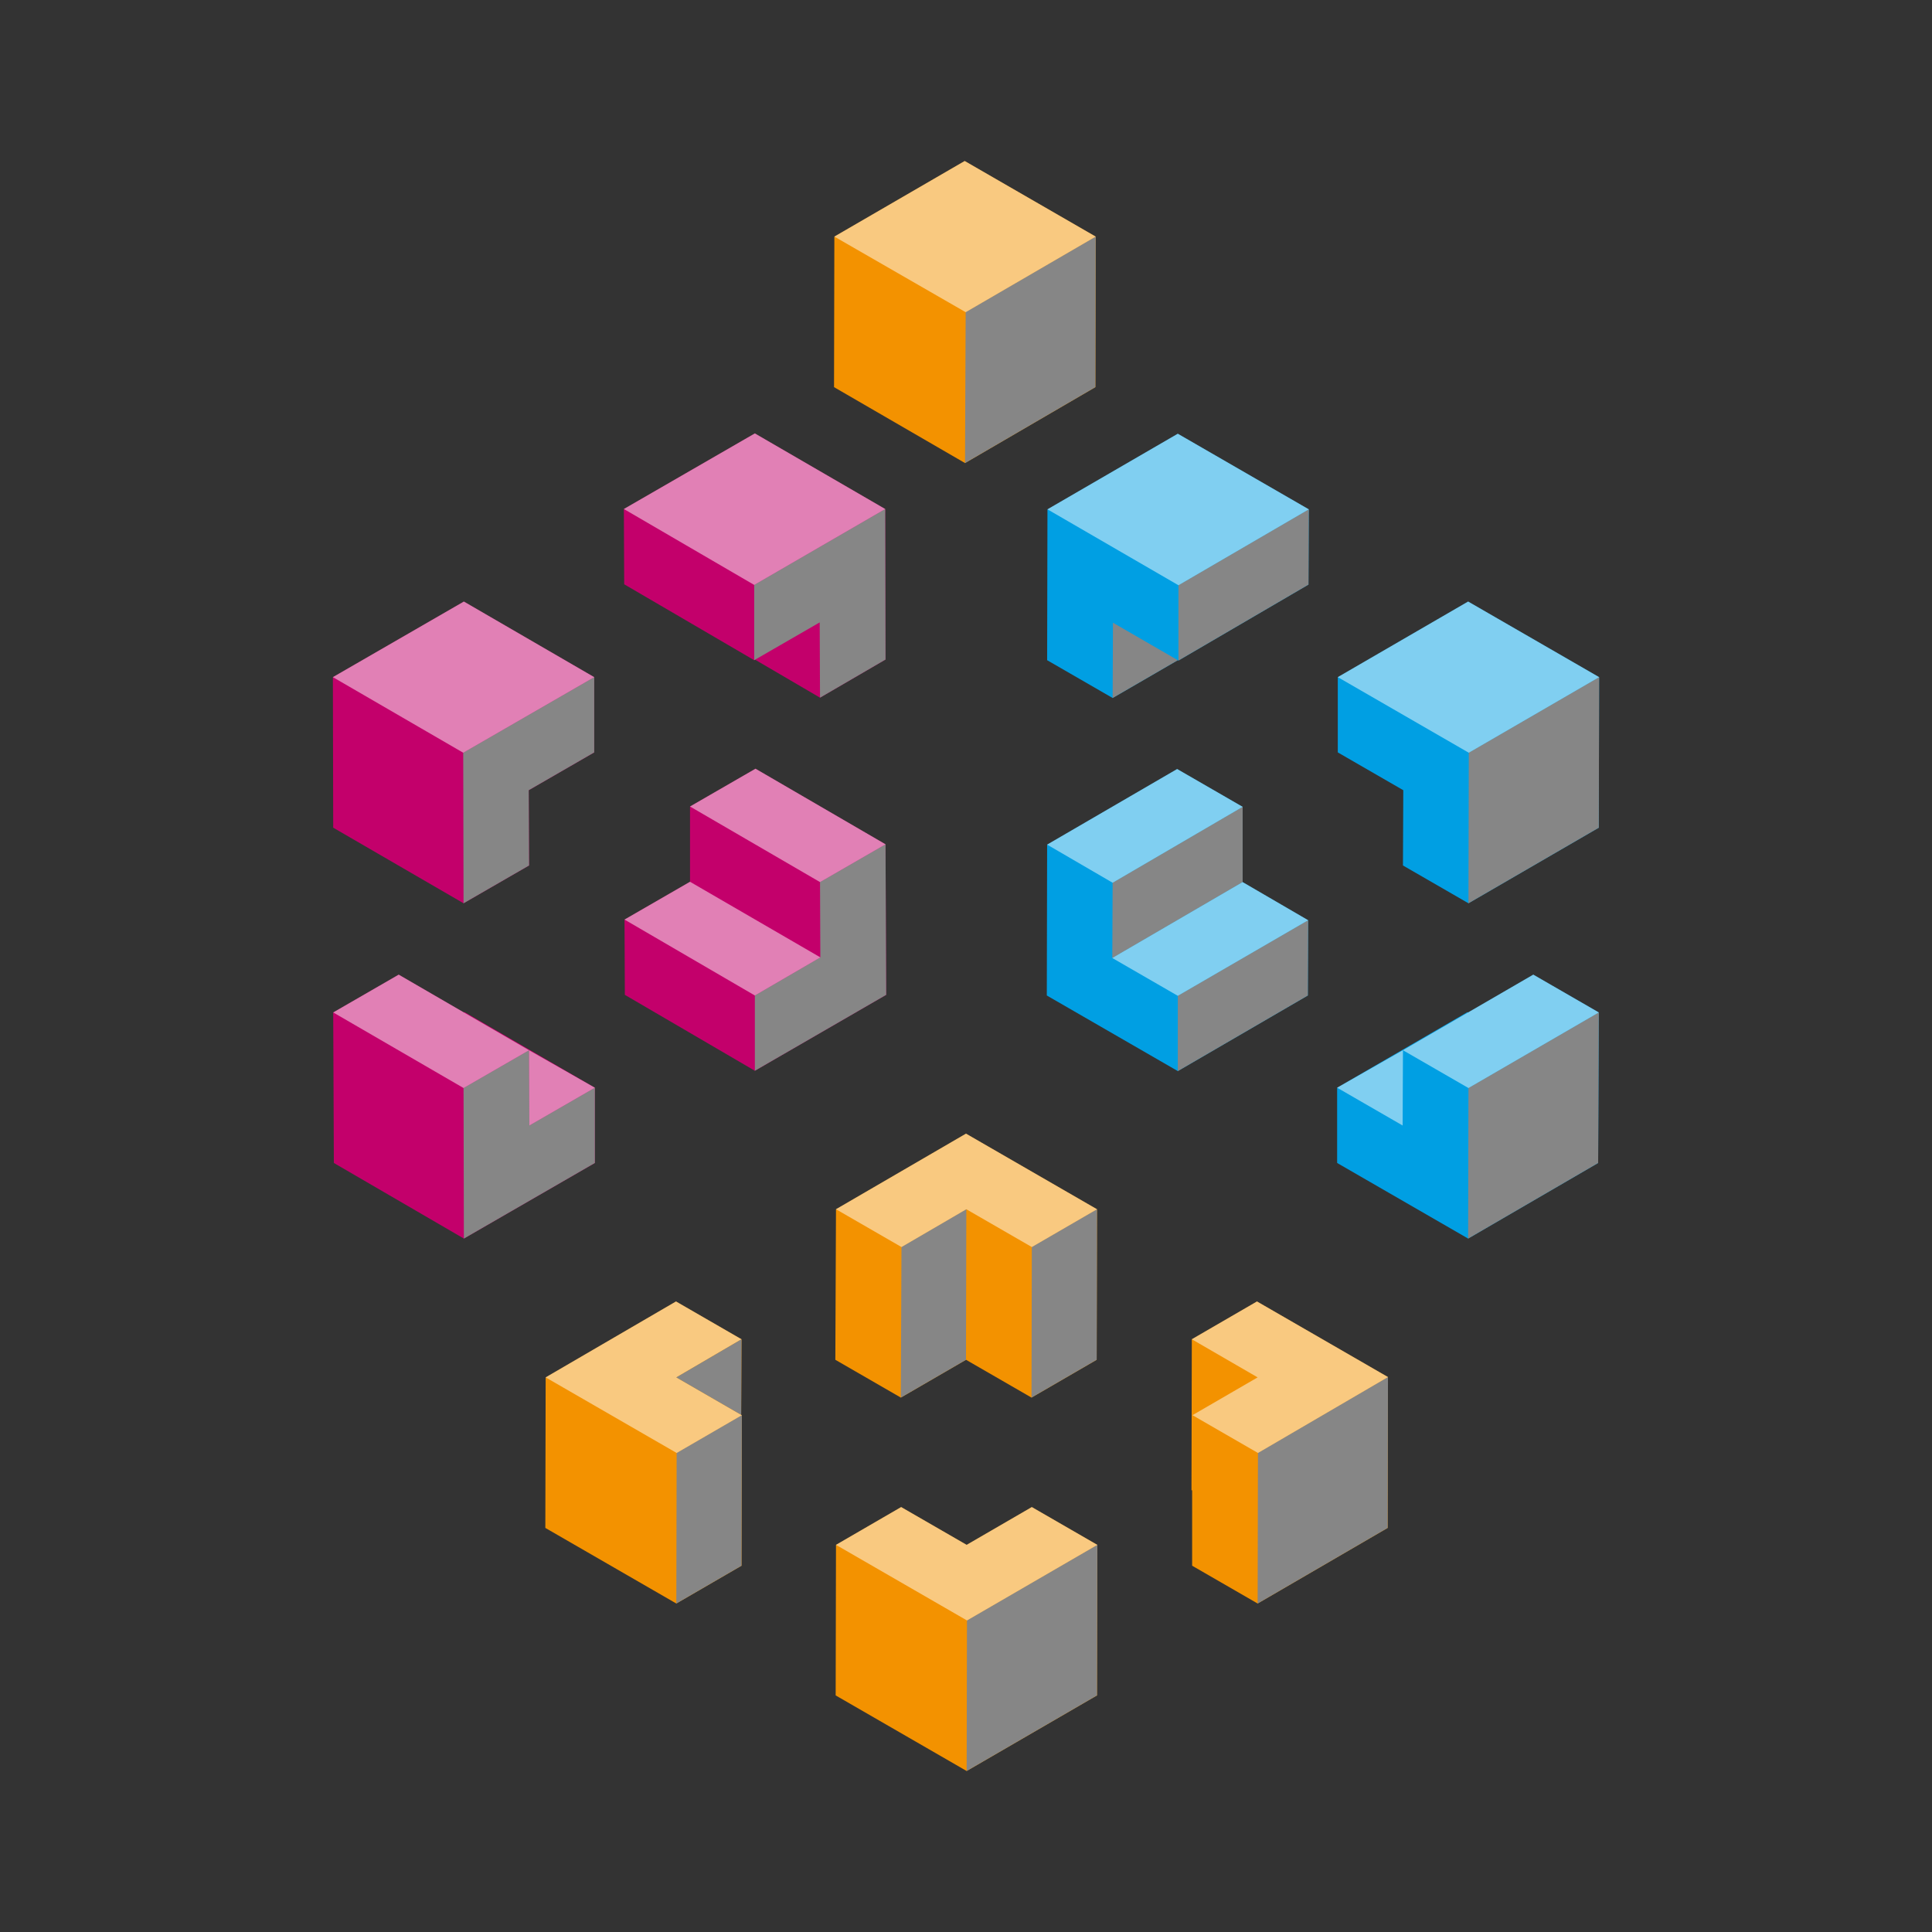 <svg:svg xmlns:svg="http://www.w3.org/2000/svg" height="592.92" id="rectangles" style="enable-background:new 0 0 388.6 494.1;" version="1.1" viewBox="-102.16 -49.41 592.92 592.92" width="592.92" x="0px" y="0px" xml:space="preserve">
<svg:rect x="-102.16" y="-49.41" width="592.92" height="592.92" fill="#333333" stroke="none"/>
<svg:style type="text/css">
	.st0{fill:#C3006B;}
	.st1{fill:#FFFFFF;fill-opacity:0.50;}
	.st2{fill:#009FE3;}
	.st3{fill:#F39200;}
	.st4{fill:#868686;mix-blend-mode:multiply;}
</svg:style>
<svg:g>
	<svg:polygon class="st0" points="80.2,181.5 80.2,158.4 40.2,135.2 0,158.4 0.1,204.6 40.1,227.8 60.2,216.2 60.1,193.1  " />
	<svg:polygon class="st4" points="80.2,158.4 80.2,181.5 60.1,193.1 60.2,216.2 40.1,227.8 40,181.6  " />
	<svg:polygon class="st1" points="40,181.6 0,158.4 40.2,135.2 80.2,158.4  " />
</svg:g>
<svg:g>
	<svg:polygon class="st0" points="80.4,284.4 40.4,261.2 40.2,261.3 20.2,249.7 0.1,261.3 0.3,307.5 40.2,330.7 80.4,307.5  " />
	<svg:polygon class="st4" points="60.2,272.9 60.3,296 80.4,284.4 80.4,307.5 40.2,330.7 40.1,284.5  " />
	<svg:polygon class="st1" points="60.3,296 80.4,284.4 60.2,272.9  " />
	<svg:polygon class="st1" points="40.1,284.5 0.1,261.3 20.2,249.7 60.2,272.9  " />
</svg:g>
<svg:g>
	<svg:polygon class="st0" points="169.6,209.7 129.7,186.5 109.6,198.1 109.6,221.2 89.5,232.8 89.6,255.9 129.5,279.2 169.8,255.9  " />
	<svg:polygon class="st4" points="169.6,209.7 169.8,255.9 129.5,279.2 129.5,256.1 149.6,244.4 149.5,221.3  " />
	<svg:polygon class="st1" points="129.5,256.1 89.5,232.8 109.6,221.2 149.6,244.4  " />
	<svg:polygon class="st1" points="149.5,221.3 109.6,198.1 129.7,186.5 169.6,209.7  " />
</svg:g>
<svg:g>
	<svg:polygon class="st0" points="129.3,153.2 129.5,153 149.5,164.7 169.6,153 169.5,106.8 129.5,83.6 89.3,106.8 89.4,129.9  " />
	<svg:polygon class="st4" points="169.5,106.8 169.6,153 149.5,164.7 149.4,141.6 129.3,153.2 129.3,130.1  " />
	<svg:polygon class="st1" points="129.3,130.1 89.3,106.8 129.5,83.6 169.5,106.8  " />
</svg:g>
<svg:g>
	<svg:polygon class="st2" points="219.3,106.9 219.2,153.2 239.3,164.8 259.3,153.2 259.5,153.3 299.4,130 299.5,106.9 259.3,83.7  " />
	<svg:polygon class="st4" points="259.5,130.2 299.5,106.9 299.4,130 259.5,153.3  " />
	<svg:polygon class="st4" points="239.3,164.8 259.3,153.2 239.4,141.7  " />
	<svg:polygon class="st1" points="219.3,106.9 259.3,83.7 299.5,106.9 259.5,130.2  " />
</svg:g>
<svg:g>
	<svg:polygon class="st2" points="279.2,198.2 259.1,186.6 219.2,209.8 219.1,256.1 259.3,279.3 299.2,256.1 299.3,233 279.2,221.3  " />
	<svg:polygon class="st4" points="259.3,256.2 299.3,233 299.2,256.1 259.3,279.3  " />
	<svg:polygon class="st4" points="239.3,221.5 279.2,198.2 279.2,221.3 239.2,244.6  " />
	<svg:polygon class="st1" points="239.2,244.6 279.2,221.3 299.3,233 259.3,256.2  " />
	<svg:polygon class="st1" points="219.2,209.8 259.1,186.6 279.2,198.2 239.3,221.5  " />
</svg:g>
<svg:g>
	<svg:polygon class="st2" points="388.5,261.3 368.4,249.7 348.4,261.3 348.2,261.2 308.2,284.4 308.2,307.5 348.4,330.7 388.3,307.5     " />
	<svg:polygon class="st4" points="348.5,284.5 388.5,261.3 388.3,307.5 348.4,330.7  " />
	<svg:polygon class="st1" points="328.4,272.9 308.2,284.4 328.3,296  " />
	<svg:polygon class="st1" points="328.4,272.9 368.4,249.7 388.5,261.3 348.5,284.5  " />
</svg:g>
<svg:g>
	<svg:polygon class="st2" points="348.5,227.8 388.5,204.6 388.6,158.4 348.4,135.2 308.4,158.4 308.4,181.5 328.5,193.1 328.4,216.2     " />
	<svg:polygon class="st4" points="348.6,181.6 388.6,158.4 388.5,204.6 348.5,227.8  " />
	<svg:polygon class="st1" points="308.4,158.4 348.4,135.2 388.6,158.4 348.6,181.6  " />
</svg:g>
<svg:g>
	<svg:polygon class="st3" points="154.2,367.9 174.3,379.5 194.3,367.9 214.4,379.5 234.4,367.9 234.5,321.7 194.3,298.5 154.4,321.7     " />
	<svg:polygon class="st4" points="234.5,321.7 234.4,367.9 214.4,379.5 214.5,333.3  " />
	<svg:polygon class="st4" points="194.4,321.7 194.3,367.9 174.3,379.5 174.5,333.3  " />
	<svg:polygon class="st1" points="234.5,321.7 214.5,333.3 194.4,321.7 174.5,333.3 154.4,321.7 194.3,298.5  " />
</svg:g>
<svg:g>
	<svg:polygon class="st3" points="105.3,350 65.3,373.3 65.2,419.5 105.4,442.7 125.4,431.1 125.5,384.9 125.3,384.8 125.4,361.6  " />
	<svg:polygon class="st4" points="125.5,384.9 125.4,431.1 105.4,442.7 105.5,396.5  " />
	<svg:polygon class="st1" points="125.4,361.6 105.4,373.3 125.5,384.9 105.5,396.5 65.3,373.3 105.3,350  " />
	<svg:polygon class="st4" points="125.3,384.8 125.4,361.6 105.4,373.3  " />
</svg:g>
<svg:g>
	<svg:polygon class="st3" points="234.5,470.9 234.6,424.7 214.5,413.1 194.5,424.7 174.4,413.1 154.4,424.7 154.3,470.9 194.5,494.1     " />
	<svg:polygon class="st4" points="234.6,424.7 234.5,470.9 194.5,494.1 194.6,447.9  " />
	<svg:polygon class="st1" points="234.6,424.7 194.6,447.9 154.4,424.7 174.4,413.1 194.5,424.7 214.5,413.1  " />
</svg:g>
<svg:g>
	<svg:polygon class="st3" points="323.8,373.2 283.6,350 263.6,361.6 263.5,407.9 263.7,408 263.7,431.1 283.8,442.7 323.7,419.5  " />
	<svg:polygon class="st4" points="323.8,373.2 323.7,419.5 283.8,442.7 283.9,396.5  " />
	<svg:polygon class="st1" points="323.8,373.2 283.9,396.5 263.8,384.9 283.8,373.3 263.6,361.6 283.6,350  " />
</svg:g>
<svg:g>
	<svg:polygon class="st3" points="153.9,23.2 153.8,69.4 194,92.7 234,69.4 234.1,23.2 193.9,0  " />
	<svg:polygon class="st4" points="234.1,23.2 234,69.4 194,92.7 194.2,46.4  " />
	<svg:polygon class="st1" points="234.1,23.2 194.2,46.4 153.9,23.2 193.9,0  " />
</svg:g>
</svg:svg>